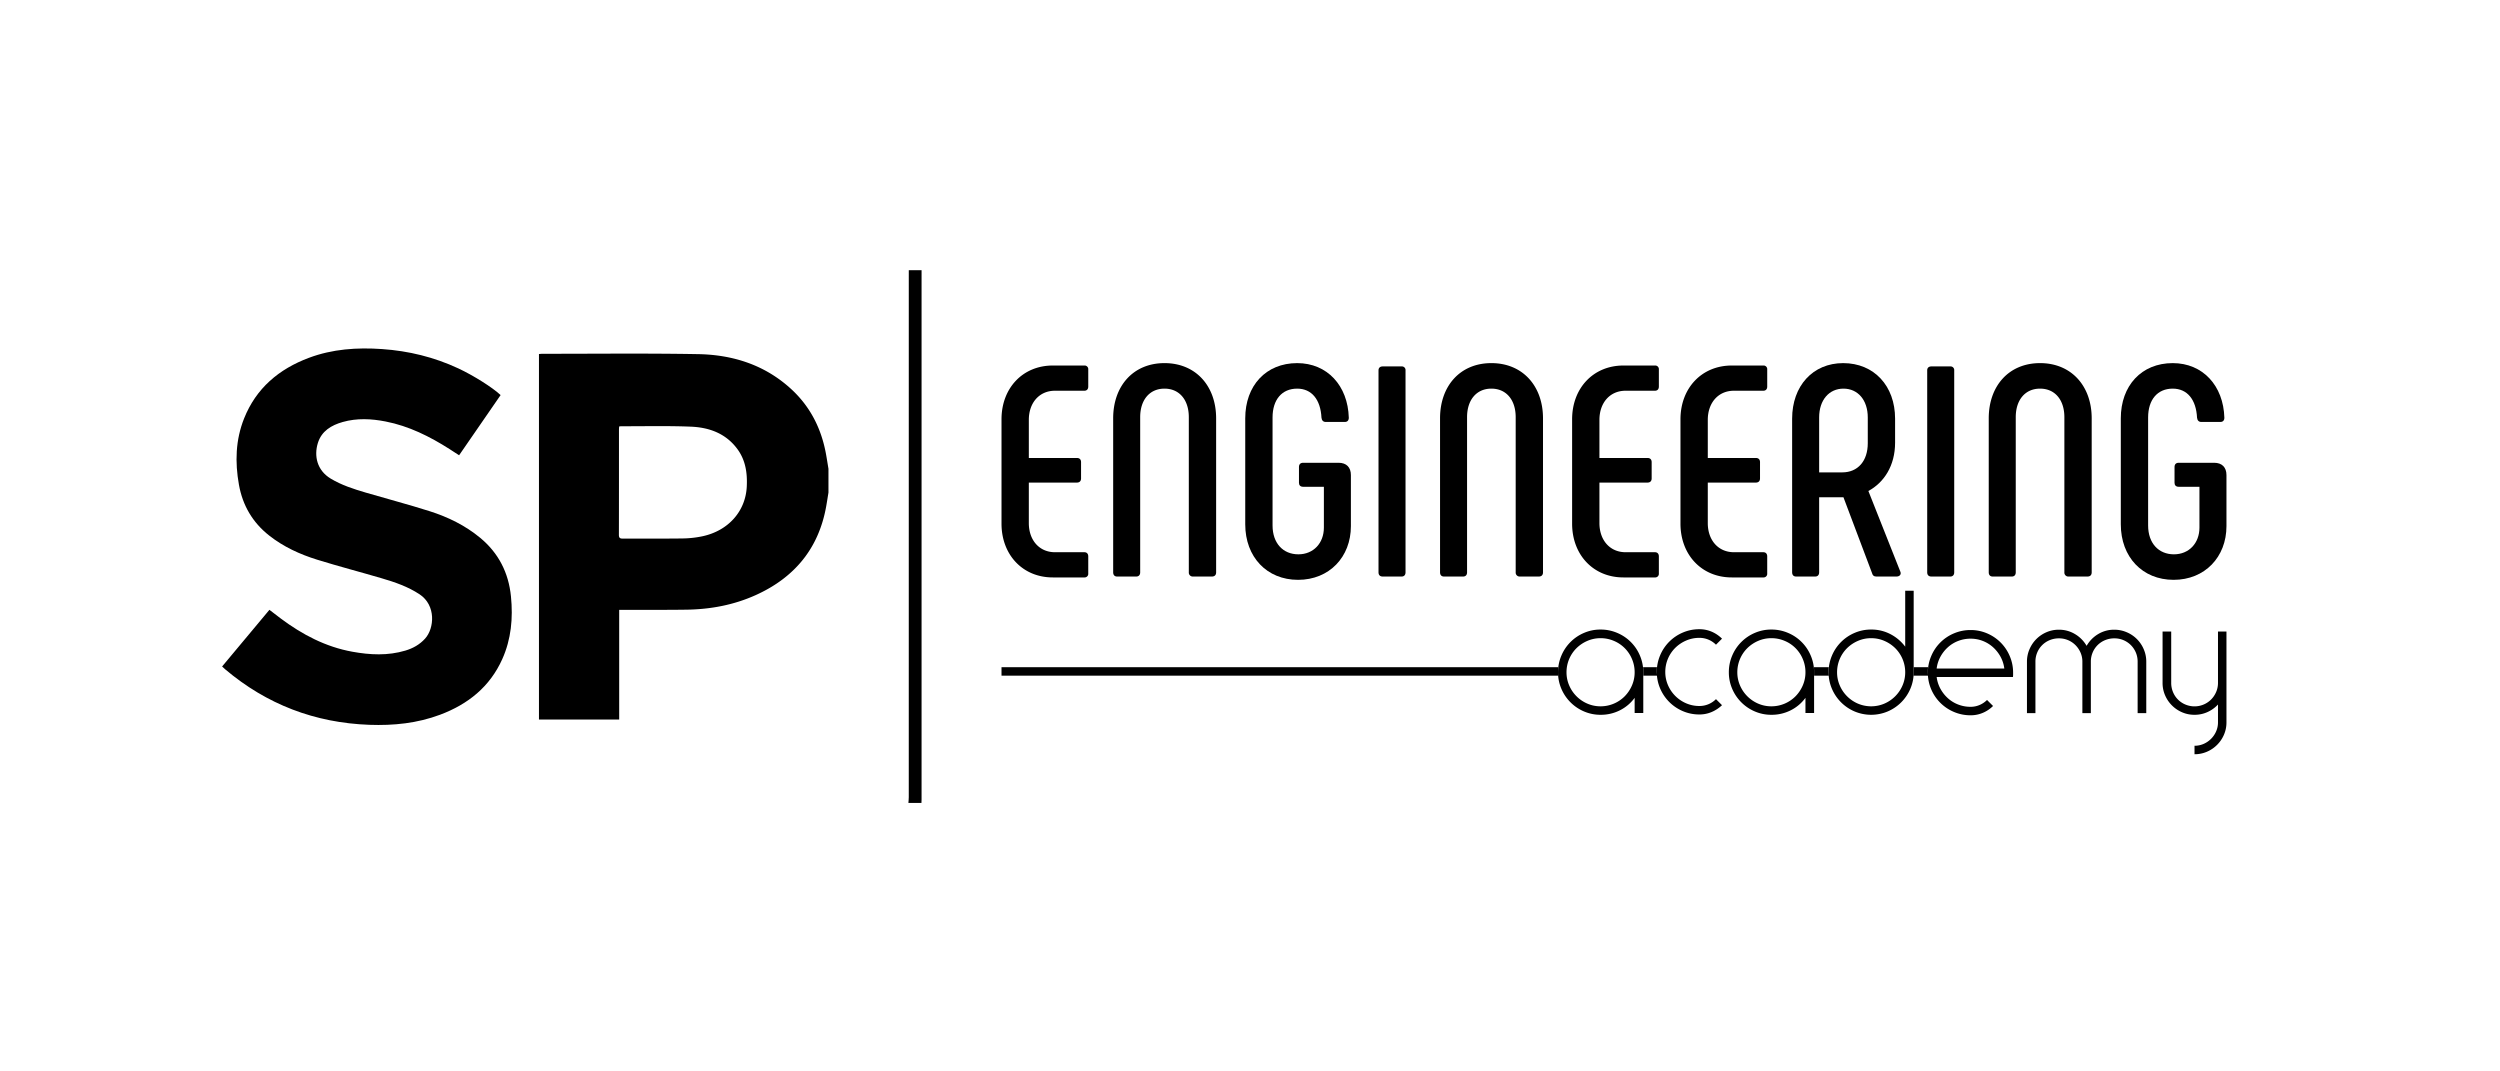 <svg xmlns="http://www.w3.org/2000/svg" viewBox="0 0 3500 1500"><title>Logo</title><path d="M1402.117,733.187V586.948c0-43.283,29.416-75.221,71.859-75.221h44.123a5.077,5.077,0,0,1,5.464,5.463v23.953c0,3.782-2.102,5.884-5.464,5.884h-41.182c-21.852,0-36.56,16.809-36.56,40.762V641.158h67.236c3.781,0,5.883,2.101,5.883,5.883V669.733c0,3.782-2.102,5.883-5.883,5.883h-67.236v56.73c0,23.953,14.708,40.763,36.56,40.763h41.182c3.362,0,5.464,2.101,5.464,5.883v23.953a5.077,5.077,0,0,1-5.464,5.463h-44.123C1431.533,808.408,1402.117,776.471,1402.117,733.187Z"/><path d="M1558.441,801.265V585.687c0-45.384,28.155-77.321,71.858-77.321,43.704,0,72.279,31.938,72.279,77.321V801.265c0,3.781-2.102,5.883-5.884,5.883h-26.474a5.513,5.513,0,0,1-5.884-5.883V584.007c0-23.953-13.026-39.922-34.038-39.922s-34.038,15.969-34.038,39.922V801.265c0,3.781-2.102,5.883-5.463,5.883h-26.895C1560.541,807.147,1558.441,805.046,1558.441,801.265Z"/><path d="M1743.337,734.028V585.687c0-45.805,28.995-77.321,72.699-77.321,42.022,0,71.019,31.517,72.279,76.481,0,3.782-2.102,5.883-5.464,5.883H1855.957c-3.361,0-5.463-2.101-5.883-5.883-1.261-25.634-13.867-40.763-34.038-40.763-21.432,0-34.459,15.549-34.459,40.342V735.709c0,24.793,14.708,40.342,36.14,40.342,21.012,0,35.72-15.549,35.72-37.4V681.5H1824.441c-3.782,0-5.883-2.102-5.883-5.464V653.765c0-3.782,2.101-5.883,5.883-5.883h49.587c10.926,0,17.229,6.303,17.229,17.229V736.55c0,43.283-30.257,75.22-73.96,75.22C1773.593,811.769,1743.337,779.833,1743.337,734.028Z"/><path d="M1935.803,512.988h26.475a5.076,5.076,0,0,1,5.463,5.463V801.265c0,3.781-2.101,5.883-5.463,5.883H1935.803c-3.781,0-5.883-2.102-5.883-5.883V518.451C1929.92,515.09,1932.022,512.988,1935.803,512.988Z"/><path d="M2016.067,801.265V585.687c0-45.384,28.155-77.321,71.859-77.321,43.703,0,72.278,31.938,72.278,77.321V801.265c0,3.781-2.101,5.883-5.883,5.883h-26.475a5.513,5.513,0,0,1-5.883-5.883V584.007c0-23.953-13.027-39.922-34.038-39.922-21.012,0-34.039,15.969-34.039,39.922V801.265c0,3.781-2.101,5.883-5.463,5.883h-26.895C2018.168,807.147,2016.067,805.046,2016.067,801.265Z"/><path d="M2200.963,733.187V586.948c0-43.283,29.416-75.221,71.859-75.221h44.123a5.077,5.077,0,0,1,5.464,5.463v23.953c0,3.782-2.102,5.884-5.464,5.884h-41.182c-21.852,0-36.56,16.809-36.56,40.762V641.158h67.236c3.781,0,5.883,2.101,5.883,5.883V669.733c0,3.782-2.102,5.883-5.883,5.883h-67.236v56.73c0,23.953,14.708,40.763,36.56,40.763h41.182c3.362,0,5.464,2.101,5.464,5.883v23.953a5.077,5.077,0,0,1-5.464,5.463h-44.123C2230.379,808.408,2200.963,776.471,2200.963,733.187Z"/><path d="M2352.663,733.187V586.948c0-43.283,29.416-75.221,71.859-75.221h44.123a5.077,5.077,0,0,1,5.464,5.463v23.953c0,3.782-2.102,5.884-5.464,5.884H2427.464c-21.852,0-36.56,16.809-36.56,40.762V641.158h67.236c3.781,0,5.883,2.101,5.883,5.883V669.733c0,3.782-2.102,5.883-5.883,5.883h-67.236v56.73c0,23.953,14.708,40.763,36.56,40.763h41.182c3.362,0,5.464,2.101,5.464,5.883v23.953a5.077,5.077,0,0,1-5.464,5.463h-44.123C2382.079,808.408,2352.663,776.471,2352.663,733.187Z"/><path d="M2508.986,801.265V586.108c0-45.805,28.995-77.742,71.438-77.742,43.283,0,72.699,31.938,72.699,77.742v33.618c0,32.357-15.549,55.89-37.4,67.656l44.964,113.461c1.261,3.782-1.681,6.304-5.463,6.304h-28.575c-3.361,0-5.043-1.681-5.883-5.043L2580.845,696.208h-34.038V801.265c0,3.781-2.102,5.883-5.463,5.883h-26.895C2511.087,807.147,2508.986,805.046,2508.986,801.265ZM2579.164,661.329c21.852,0,35.719-15.969,35.719-40.763V584.427c0-24.373-13.867-40.342-34.038-40.342s-34.038,15.969-34.038,40.342V661.329Z"/><path d="M2703.967,512.988h26.475a5.077,5.077,0,0,1,5.463,5.463V801.265c0,3.781-2.102,5.883-5.463,5.883H2703.967c-3.782,0-5.883-2.102-5.883-5.883V518.451C2698.084,515.09,2700.185,512.988,2703.967,512.988Z"/><path d="M2784.231,801.265V585.687c0-45.384,28.155-77.321,71.858-77.321,43.704,0,72.279,31.938,72.279,77.321V801.265c0,3.781-2.102,5.883-5.884,5.883h-26.474a5.513,5.513,0,0,1-5.884-5.883V584.007c0-23.953-13.026-39.922-34.038-39.922s-34.038,15.969-34.038,39.922V801.265c0,3.781-2.102,5.883-5.463,5.883h-26.895C2786.331,807.147,2784.231,805.046,2784.231,801.265Z"/><path d="M2969.127,734.028V585.687c0-45.805,28.996-77.321,72.699-77.321,42.023,0,71.019,31.517,72.279,76.481,0,3.782-2.102,5.883-5.463,5.883h-26.895c-3.362,0-5.463-2.101-5.883-5.883-1.261-25.634-13.868-40.763-34.039-40.763-21.432,0-34.458,15.549-34.458,40.342V735.709c0,24.793,14.708,40.342,36.14,40.342,21.011,0,35.719-15.549,35.719-37.4V681.5h-28.995c-3.782,0-5.884-2.102-5.884-5.464V653.765c0-3.782,2.102-5.883,5.884-5.883h49.586c10.927,0,17.229,6.303,17.229,17.229V736.55c0,43.283-30.256,75.22-73.96,75.22C2999.384,811.769,2969.127,779.833,2969.127,734.028Z"/><path d="M2240.81,881.368a58.681,58.681,0,0,1,23.275,4.678,59.304,59.304,0,0,1,31.832,31.833,58.677,58.677,0,0,1,4.678,23.275v57.047h-12.094V976.979a57.233,57.233,0,0,1-20.423,17.343,58.83,58.83,0,0,1-27.269,6.39,57.841,57.841,0,0,1-23.162-4.679,59.908,59.908,0,0,1-31.718-31.718,57.786,57.786,0,0,1-4.678-23.161,58.609,58.609,0,0,1,4.678-23.275,59.602,59.602,0,0,1,31.718-31.833A57.857,57.857,0,0,1,2240.81,881.368Zm0,12.094a45.882,45.882,0,0,0-18.483,3.766,49.647,49.647,0,0,0-15.175,10.154,47.506,47.506,0,0,0-14.034,33.772,45.889,45.889,0,0,0,3.766,18.483,48.388,48.388,0,0,0,25.443,25.442,45.882,45.882,0,0,0,18.483,3.766,47.506,47.506,0,0,0,33.771-14.034,49.646,49.646,0,0,0,10.155-15.174,45.905,45.905,0,0,0,3.765-18.483,46.731,46.731,0,0,0-3.765-18.598,46.961,46.961,0,0,0-25.33-25.329A46.71,46.71,0,0,0,2240.81,893.461Z"/><path d="M2379.09,1000.254a57.852,57.852,0,0,1-23.161-4.678,59.903,59.903,0,0,1-31.719-31.719,57.786,57.786,0,0,1-4.678-23.161,58.613,58.613,0,0,1,4.678-23.275,59.602,59.602,0,0,1,31.719-31.832,57.852,57.852,0,0,1,23.161-4.678,43.176,43.176,0,0,1,17.456,3.536,46.089,46.089,0,0,1,14.263,9.698l-8.443,8.443a32.87,32.87,0,0,0-10.497-7.074,32.487,32.487,0,0,0-12.778-2.51,45.898,45.898,0,0,0-18.483,3.765,49.662,49.662,0,0,0-15.175,10.155,47.501,47.501,0,0,0-14.034,33.771,45.899,45.899,0,0,0,3.766,18.483,48.385,48.385,0,0,0,25.443,25.443,45.898,45.898,0,0,0,18.483,3.766,32.401,32.401,0,0,0,23.275-9.584l8.443,8.442a48.078,48.078,0,0,1-14.263,9.47A43.16,43.16,0,0,1,2379.09,1000.254Z"/><path d="M2479.947,881.368a58.681,58.681,0,0,1,23.275,4.678,59.304,59.304,0,0,1,31.832,31.833,58.677,58.677,0,0,1,4.678,23.275v57.047h-12.094V976.979a57.233,57.233,0,0,1-20.423,17.343,58.83,58.83,0,0,1-27.269,6.39,57.841,57.841,0,0,1-23.162-4.679,59.908,59.908,0,0,1-31.718-31.718,57.786,57.786,0,0,1-4.678-23.161,58.609,58.609,0,0,1,4.678-23.275,59.602,59.602,0,0,1,31.718-31.833A57.857,57.857,0,0,1,2479.947,881.368Zm0,12.094A45.882,45.882,0,0,0,2461.464,897.227a49.647,49.647,0,0,0-15.175,10.154,47.506,47.506,0,0,0-14.034,33.772,45.889,45.889,0,0,0,3.766,18.483,48.388,48.388,0,0,0,25.443,25.442,45.882,45.882,0,0,0,18.483,3.766,47.506,47.506,0,0,0,33.771-14.034,49.646,49.646,0,0,0,10.155-15.174,45.904,45.904,0,0,0,3.765-18.483,46.731,46.731,0,0,0-3.765-18.598,46.961,46.961,0,0,0-25.33-25.329A46.71,46.71,0,0,0,2479.947,893.461Z"/><path d="M2619.596,881.368a57.283,57.283,0,0,1,27.155,6.503,60.8,60.8,0,0,1,20.537,17.457V827.058h11.865V941.154a57.852,57.852,0,0,1-4.678,23.161,59.908,59.908,0,0,1-31.718,31.718,59.669,59.669,0,0,1-46.323,0,59.914,59.914,0,0,1-31.719-31.718,57.803,57.803,0,0,1-4.678-23.161,58.626,58.626,0,0,1,4.678-23.275,59.609,59.609,0,0,1,31.719-31.833A57.852,57.852,0,0,1,2619.596,881.368Zm0,12.094a45.889,45.889,0,0,0-18.483,3.766,49.659,49.659,0,0,0-15.175,10.154,47.499,47.499,0,0,0-14.033,33.772,45.905,45.905,0,0,0,3.765,18.483,48.388,48.388,0,0,0,25.443,25.442,47.245,47.245,0,0,0,36.967,0,48.388,48.388,0,0,0,25.443-25.442,45.889,45.889,0,0,0,3.766-18.483,47.506,47.506,0,0,0-14.034-33.772,49.683,49.683,0,0,0-15.175-10.154A45.909,45.909,0,0,0,2619.596,893.461Z"/><path d="M2758.789,1001.396a58.661,58.661,0,0,1-23.275-4.679,59.605,59.605,0,0,1-31.832-31.718,57.786,57.786,0,0,1-4.679-23.161,58.61,58.61,0,0,1,4.679-23.275,59.304,59.304,0,0,1,31.832-31.833,58.677,58.677,0,0,1,23.275-4.678,57.863,57.863,0,0,1,23.161,4.678,59.6,59.6,0,0,1,31.719,31.833,58.677,58.677,0,0,1,4.678,23.275v2.966a21.447,21.447,0,0,1-.228,2.967h-106.794a46.26,46.26,0,0,0,5.249,16.43,50.201,50.201,0,0,0,10.383,13.235,46.18,46.18,0,0,0,14.489,8.899,47.379,47.379,0,0,0,17.343,3.194,31.853,31.853,0,0,0,12.551-2.51,32.759,32.759,0,0,0,10.497-7.074l8.442,8.443a45.209,45.209,0,0,1-14.033,9.47A43.181,43.181,0,0,1,2758.789,1001.396Zm47.235-65.491a46.317,46.317,0,0,0-5.248-16.43,50.341,50.341,0,0,0-10.383-13.234,46.678,46.678,0,0,0-31.604-12.095,47.441,47.441,0,0,0-17.343,3.195,46.287,46.287,0,0,0-14.489,8.899,50.26,50.26,0,0,0-10.383,13.234,46.26,46.26,0,0,0-5.249,16.43Z"/><path d="M2882.468,881.596a43.087,43.087,0,0,1,22.591,6.161,45.345,45.345,0,0,1,16.202,16.43,45.603,45.603,0,0,1,16.087-16.43,42.904,42.904,0,0,1,22.705-6.161,43.426,43.426,0,0,1,17.343,3.536,44.629,44.629,0,0,1,23.846,23.847,43.426,43.426,0,0,1,3.537,17.342v72.108h-12.094V926.321a32.35,32.35,0,0,0-32.632-32.631,33.312,33.312,0,0,0-12.893,2.51,31.985,31.985,0,0,0-17.456,17.343,32.422,32.422,0,0,0-2.511,12.778v72.108h-11.865V926.321a31.282,31.282,0,0,0-2.625-12.778,34.001,34.001,0,0,0-7.073-10.383,32.389,32.389,0,0,0-23.162-9.47,33.312,33.312,0,0,0-12.893,2.51,31.993,31.993,0,0,0-17.456,17.343,32.422,32.422,0,0,0-2.511,12.778v72.108h-11.865V926.321a43.359,43.359,0,0,1,3.537-17.342,44.933,44.933,0,0,1,23.731-23.847A43.153,43.153,0,0,1,2882.468,881.596Z"/><path d="M3072.321,1000.711a43.154,43.154,0,0,1-17.457-3.537,45.243,45.243,0,0,1-23.731-23.732,43.085,43.085,0,0,1-3.537-17.456V884.106h12.094v71.88a33.241,33.241,0,0,0,2.511,12.893,31.993,31.993,0,0,0,17.342,17.457,32.873,32.873,0,0,0,35.94-6.96,33.602,33.602,0,0,0,7.074-10.497,32.068,32.068,0,0,0,2.624-12.893V884.106H3117.047v127.102a43.178,43.178,0,0,1-3.537,17.457,45.243,45.243,0,0,1-23.732,23.731,43.16,43.16,0,0,1-17.456,3.537v-11.866a31.281,31.281,0,0,0,12.778-2.624,33.728,33.728,0,0,0,17.457-17.456,31.282,31.282,0,0,0,2.624-12.779V986.335a45.896,45.896,0,0,1-14.604,10.496A43.224,43.224,0,0,1,3072.321,1000.711Z"/><path d="M2181.252,939.329c0-1.772.087-3.519.232-5.249h-779.367V945.946h779.494A62.053,62.053,0,0,1,2181.252,939.329Z"/><path d="M2699.003,940.013q0-3.008.282-5.934h-20.132v5.249a61.924,61.924,0,0,1-.36,6.617h20.492Q2699.006,943.023,2699.003,940.013Z"/><path d="M2560.398,945.946a62.053,62.053,0,0,1-.36-6.617c0-1.772.087-3.519.232-5.249h-20.77c.145,1.73.232,3.477.232,5.249v6.617Z"/><path d="M2319.948,945.946a61.8,61.8,0,0,1-.416-7.074c0-1.617.078-3.211.199-4.792h-19.369c.145,1.73.232,3.477.232,5.249v6.617Z"/><path d="M1271.769,1124.115c.177-2.656.508-5.311.508-7.967q.035-364.895.022-729.79c0-2.639,0-5.277,0-8.068h17.898v5.849q0,367.578-.007,735.156c0,1.606-.112,3.213-.172,4.819Z"/><path d="M1159.848,689.567c-1.057,6.456-2.037,12.927-3.185,19.367-10.533,59.099-44.497,99.729-98.564,124.163C1027.4,846.97,994.852,853.045,961.31,853.54c-29.323.433-58.656.196-87.985.254-1.937.004-3.875 0-6.455 0v153.553H754.548V495.654c1.675-.121,3.384-.353,5.093-.352,72.609.041,145.234-.822,217.821.485,48.786.879,93.661,15.193,130.451,49.13,26.696,24.626,42.118,55.458,48.535,90.988,1.224,6.779,2.271,13.59,3.4,20.386Zm-293.027-92.504c-.108,1.731-.269,3.121-.27,4.51-.013,49.001.039,98.002-.101,147.002-.012,4.239,1.215,5.501,5.425,5.478,27.897-.155,55.8.177,83.692-.221a142.537,142.537,0,0,0,28.123-3.113c36.141-7.87,60.056-34.997,61.779-69.363.941-18.781-1.534-36.818-13.006-52.481-16.119-22.009-39.486-30.486-65.237-31.537-32.494-1.326-65.077-.495-97.621-.582C868.898,596.753,868.19,596.906,866.821,597.063Z"/><path d="M310.942,933.085c22.275-26.674,44.148-52.868,66.25-79.335,5.479,4.201,10.651,8.254,15.914,12.186,30.127,22.506,62.783,39.685,100.153,46.48,24.815,4.512,49.695,5.77,74.276-1.587,10.584-3.168,20.001-8.366,27.574-16.75,13.063-14.461,15.542-46.63-7.651-61.997-16.326-10.817-34.534-17.027-53.034-22.473-30.111-8.863-60.515-16.758-90.481-26.072-24.131-7.5-47.039-17.989-67.119-33.809-23.204-18.281-37.139-42.123-42.313-71.088-5.631-31.526-4.792-62.689,7.21-92.782,16.907-42.393,48.778-69.172,90.69-84.882,33.083-12.401,67.45-14.703,102.402-12.289,37.268,2.574,72.922,11.257,106.808,27.057,21.024,9.803,47.916,26.7,59.233,37.365L642.731,637.388c-4.814-3.133-9.1-5.978-13.442-8.737-27.758-17.641-56.865-32.211-89.465-38.573-20.017-3.906-40.128-4.893-59.991.709-15.968,4.504-29.662,12.65-34.85,29.514-5.502,17.886-1.341,38.144,18.059,49.789,15.323,9.198,32.14,14.577,49.085,19.569,29.761,8.768,59.811,16.604,89.364,26.011,25.64,8.161,49.751,19.878,70.713,37.22,25.832,21.371,39.85,48.958,43.146,82.19,2.995,30.191.387,59.663-12.135,87.617-17.391,38.824-47.949,63.222-87.031,77.9-31.966,12.005-65.241,15.379-99.076,14.149-76.214-2.77-143.665-28.485-201.979-77.809C313.787,935.8,312.535,934.555,310.942,933.085Z"/></svg>